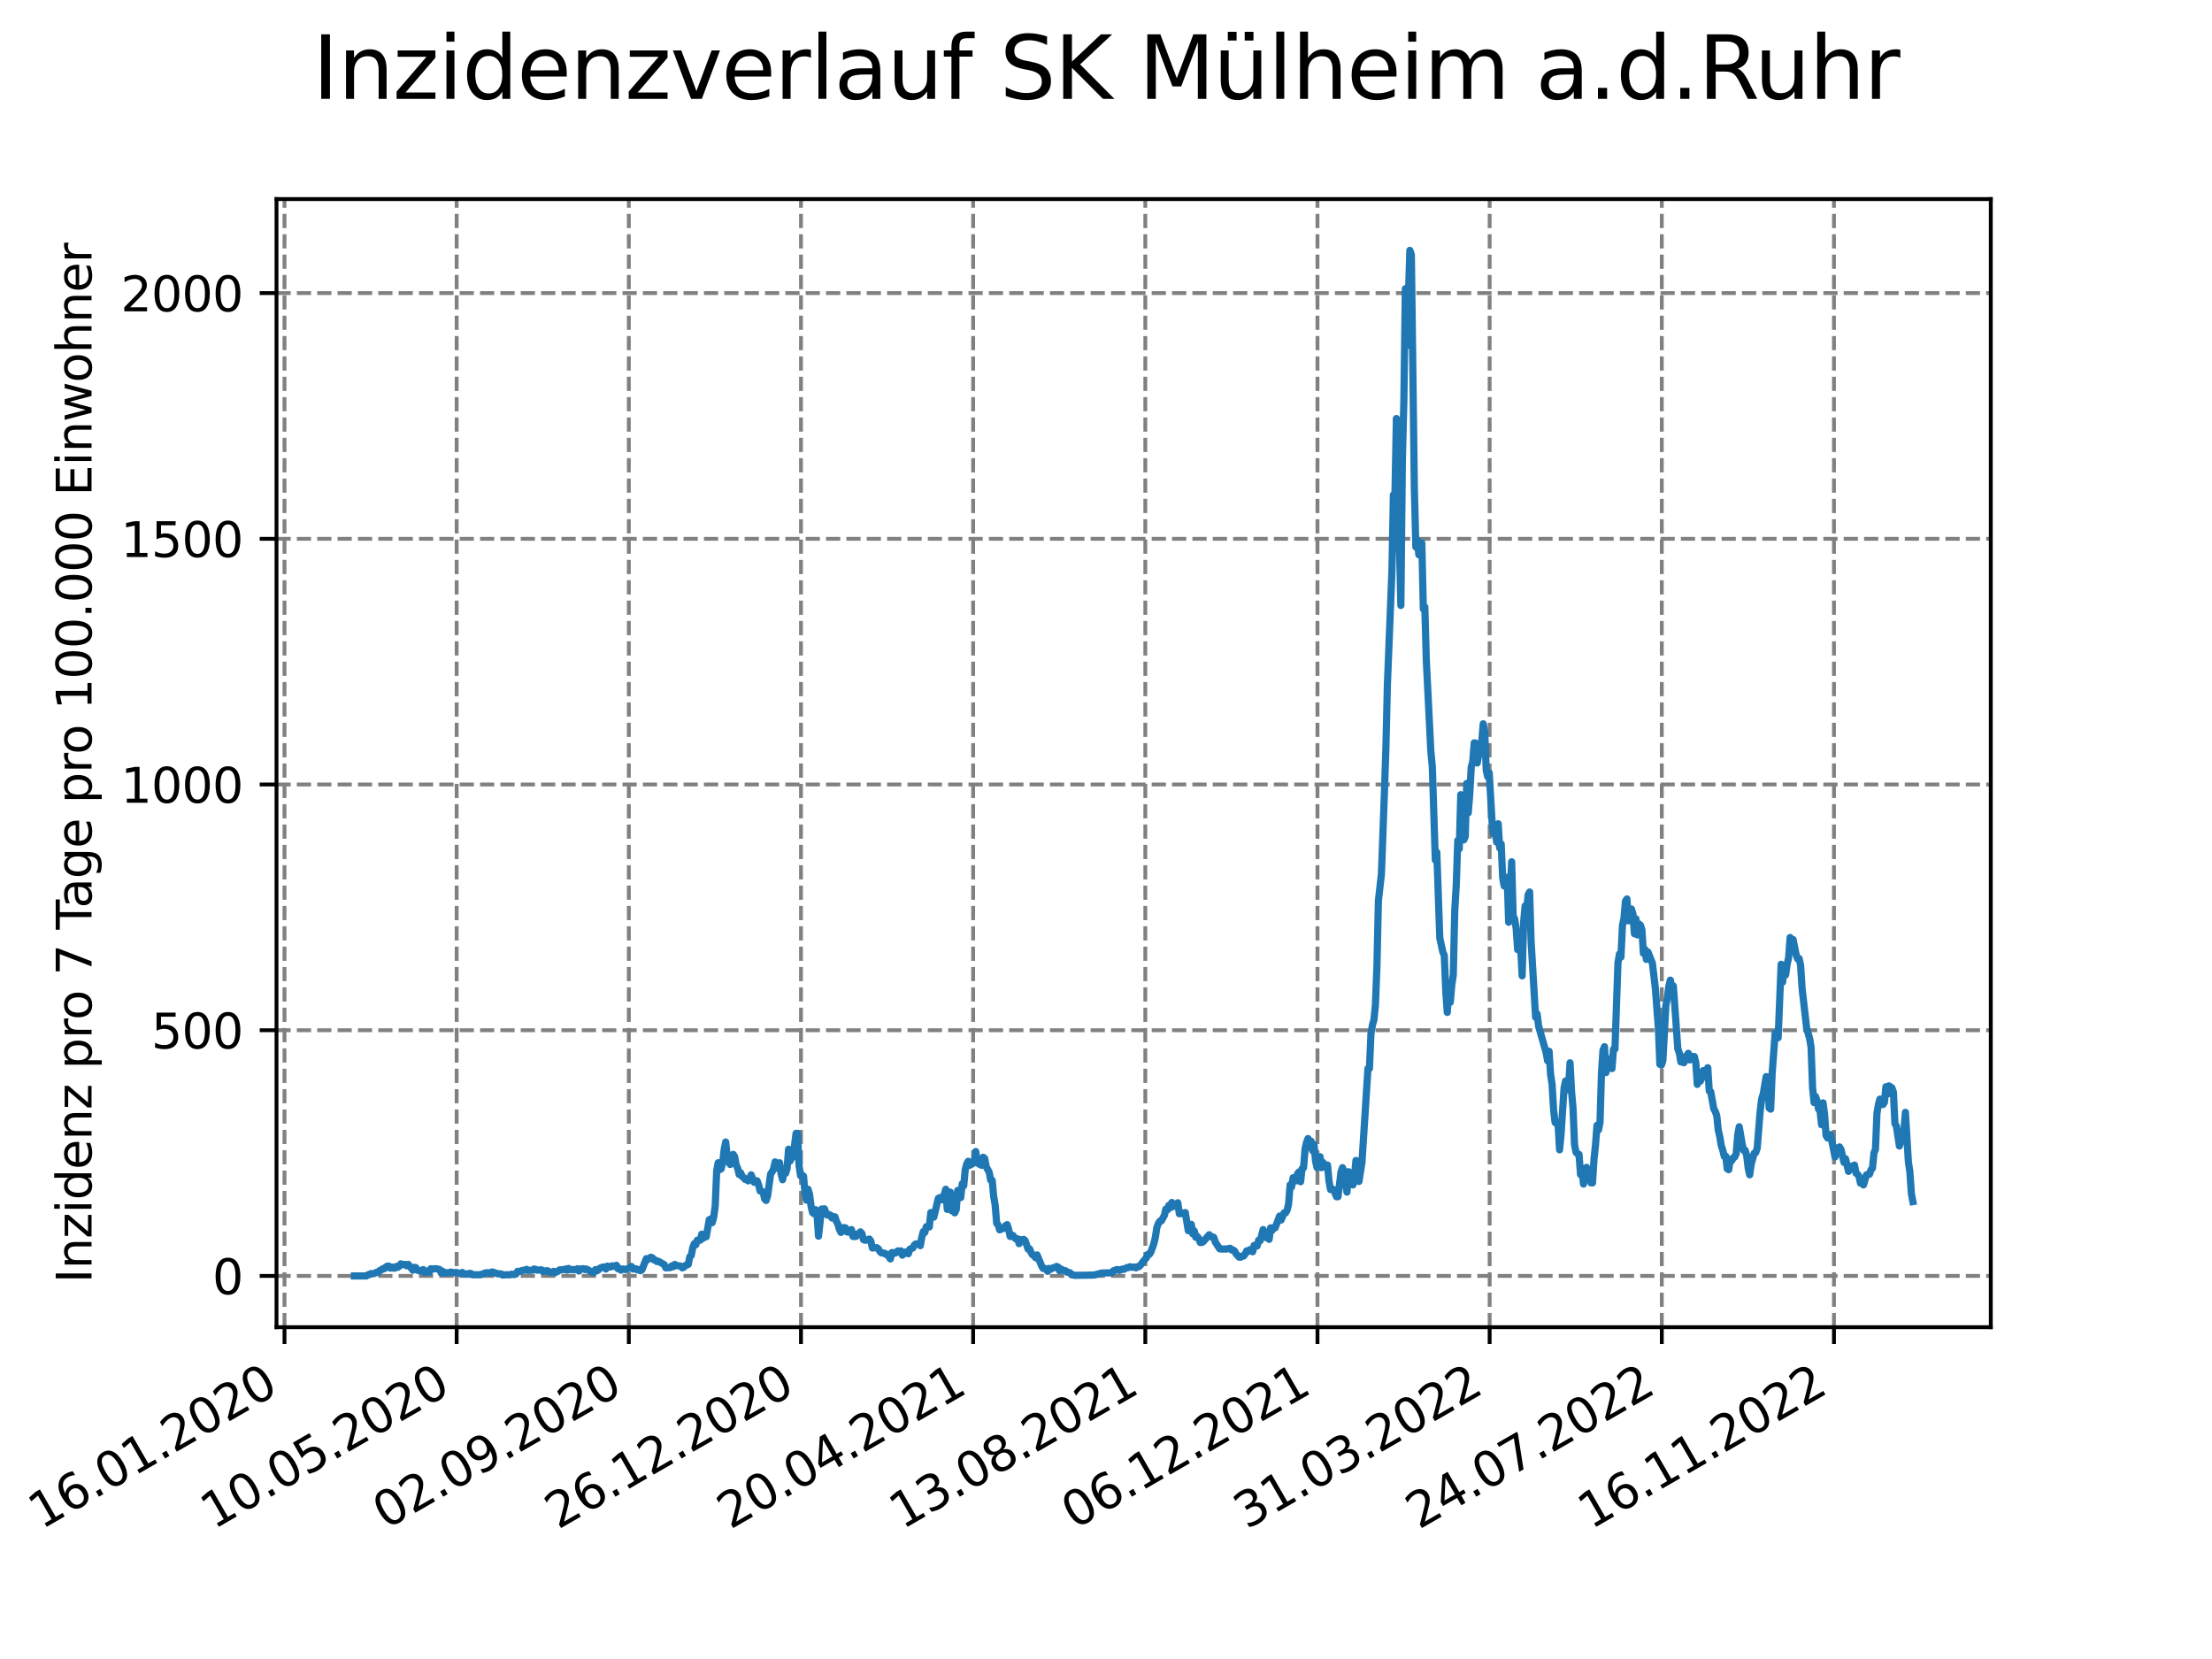 <?xml version="1.0" encoding="utf-8" standalone="no"?>
<!DOCTYPE svg PUBLIC "-//W3C//DTD SVG 1.1//EN"
  "http://www.w3.org/Graphics/SVG/1.1/DTD/svg11.dtd">
<svg xmlns:xlink="http://www.w3.org/1999/xlink" width="460.8pt" height="345.6pt" viewBox="0 0 460.8 345.6" xmlns="http://www.w3.org/2000/svg" version="1.1">
 <defs>
  <style type="text/css">*{stroke-linejoin: round; stroke-linecap: butt}</style>
 </defs>
 <g id="figure_1">
  <g id="patch_1">
   <path d="M 0 345.6 
L 460.8 345.6 
L 460.8 0 
L 0 0 
z
" style="fill: #ffffff"/>
  </g>
  <g id="axes_1">
   <g id="patch_2">
    <path d="M 57.6 276.48 
L 414.72 276.48 
L 414.72 41.472 
L 57.6 41.472 
z
" style="fill: #ffffff"/>
   </g>
   <g id="matplotlib.axis_1">
    <g id="xtick_1">
     <g id="line2d_1">
      <path d="M 59.266 276.48 
L 59.266 41.472 
" clip-path="url(#p0dfb251a2c)" style="fill: none; stroke-dasharray: 2.96,1.28; stroke-dashoffset: 0; stroke: #808080; stroke-width: 0.8"/>
     </g>
     <g id="line2d_2">
      <defs>
       <path id="mcf7c9d61a0" d="M 0 0 
L 0 3.5 
" style="stroke: #000000; stroke-width: 0.8"/>
      </defs>
      <g>
       <use xlink:href="#mcf7c9d61a0" x="59.266" y="276.48" style="stroke: #000000; stroke-width: 0.8"/>
      </g>
     </g>
     <g id="text_1">
      <!-- 16.01.2020 -->
      <g transform="translate(8.641 318.689) rotate(-30) scale(0.1 -0.1)">
       <defs>
        <path id="DejaVuSans-31" d="M 794 531 
L 1825 531 
L 1825 4091 
L 703 3866 
L 703 4441 
L 1819 4666 
L 2450 4666 
L 2450 531 
L 3481 531 
L 3481 0 
L 794 0 
L 794 531 
z
" transform="scale(0.016)"/>
        <path id="DejaVuSans-36" d="M 2113 2584 
Q 1688 2584 1439 2293 
Q 1191 2003 1191 1497 
Q 1191 994 1439 701 
Q 1688 409 2113 409 
Q 2538 409 2786 701 
Q 3034 994 3034 1497 
Q 3034 2003 2786 2293 
Q 2538 2584 2113 2584 
z
M 3366 4563 
L 3366 3988 
Q 3128 4100 2886 4159 
Q 2644 4219 2406 4219 
Q 1781 4219 1451 3797 
Q 1122 3375 1075 2522 
Q 1259 2794 1537 2939 
Q 1816 3084 2150 3084 
Q 2853 3084 3261 2657 
Q 3669 2231 3669 1497 
Q 3669 778 3244 343 
Q 2819 -91 2113 -91 
Q 1303 -91 875 529 
Q 447 1150 447 2328 
Q 447 3434 972 4092 
Q 1497 4750 2381 4750 
Q 2619 4750 2861 4703 
Q 3103 4656 3366 4563 
z
" transform="scale(0.016)"/>
        <path id="DejaVuSans-2e" d="M 684 794 
L 1344 794 
L 1344 0 
L 684 0 
L 684 794 
z
" transform="scale(0.016)"/>
        <path id="DejaVuSans-30" d="M 2034 4250 
Q 1547 4250 1301 3770 
Q 1056 3291 1056 2328 
Q 1056 1369 1301 889 
Q 1547 409 2034 409 
Q 2525 409 2770 889 
Q 3016 1369 3016 2328 
Q 3016 3291 2770 3770 
Q 2525 4250 2034 4250 
z
M 2034 4750 
Q 2819 4750 3233 4129 
Q 3647 3509 3647 2328 
Q 3647 1150 3233 529 
Q 2819 -91 2034 -91 
Q 1250 -91 836 529 
Q 422 1150 422 2328 
Q 422 3509 836 4129 
Q 1250 4750 2034 4750 
z
" transform="scale(0.016)"/>
        <path id="DejaVuSans-32" d="M 1228 531 
L 3431 531 
L 3431 0 
L 469 0 
L 469 531 
Q 828 903 1448 1529 
Q 2069 2156 2228 2338 
Q 2531 2678 2651 2914 
Q 2772 3150 2772 3378 
Q 2772 3750 2511 3984 
Q 2250 4219 1831 4219 
Q 1534 4219 1204 4116 
Q 875 4013 500 3803 
L 500 4441 
Q 881 4594 1212 4672 
Q 1544 4750 1819 4750 
Q 2544 4750 2975 4387 
Q 3406 4025 3406 3419 
Q 3406 3131 3298 2873 
Q 3191 2616 2906 2266 
Q 2828 2175 2409 1742 
Q 1991 1309 1228 531 
z
" transform="scale(0.016)"/>
       </defs>
       <use xlink:href="#DejaVuSans-31"/>
       <use xlink:href="#DejaVuSans-36" x="63.623"/>
       <use xlink:href="#DejaVuSans-2e" x="127.246"/>
       <use xlink:href="#DejaVuSans-30" x="159.033"/>
       <use xlink:href="#DejaVuSans-31" x="222.656"/>
       <use xlink:href="#DejaVuSans-2e" x="286.279"/>
       <use xlink:href="#DejaVuSans-32" x="318.066"/>
       <use xlink:href="#DejaVuSans-30" x="381.689"/>
       <use xlink:href="#DejaVuSans-32" x="445.312"/>
       <use xlink:href="#DejaVuSans-30" x="508.936"/>
      </g>
     </g>
    </g>
    <g id="xtick_2">
     <g id="line2d_3">
      <path d="M 95.131 276.48 
L 95.131 41.472 
" clip-path="url(#p0dfb251a2c)" style="fill: none; stroke-dasharray: 2.96,1.28; stroke-dashoffset: 0; stroke: #808080; stroke-width: 0.8"/>
     </g>
     <g id="line2d_4">
      <g>
       <use xlink:href="#mcf7c9d61a0" x="95.131" y="276.48" style="stroke: #000000; stroke-width: 0.8"/>
      </g>
     </g>
     <g id="text_2">
      <!-- 10.05.2020 -->
      <g transform="translate(44.505 318.689) rotate(-30) scale(0.1 -0.1)">
       <defs>
        <path id="DejaVuSans-35" d="M 691 4666 
L 3169 4666 
L 3169 4134 
L 1269 4134 
L 1269 2991 
Q 1406 3038 1543 3061 
Q 1681 3084 1819 3084 
Q 2600 3084 3056 2656 
Q 3513 2228 3513 1497 
Q 3513 744 3044 326 
Q 2575 -91 1722 -91 
Q 1428 -91 1123 -41 
Q 819 9 494 109 
L 494 744 
Q 775 591 1075 516 
Q 1375 441 1709 441 
Q 2250 441 2565 725 
Q 2881 1009 2881 1497 
Q 2881 1984 2565 2268 
Q 2250 2553 1709 2553 
Q 1456 2553 1204 2497 
Q 953 2441 691 2322 
L 691 4666 
z
" transform="scale(0.016)"/>
       </defs>
       <use xlink:href="#DejaVuSans-31"/>
       <use xlink:href="#DejaVuSans-30" x="63.623"/>
       <use xlink:href="#DejaVuSans-2e" x="127.246"/>
       <use xlink:href="#DejaVuSans-30" x="159.033"/>
       <use xlink:href="#DejaVuSans-35" x="222.656"/>
       <use xlink:href="#DejaVuSans-2e" x="286.279"/>
       <use xlink:href="#DejaVuSans-32" x="318.066"/>
       <use xlink:href="#DejaVuSans-30" x="381.689"/>
       <use xlink:href="#DejaVuSans-32" x="445.312"/>
       <use xlink:href="#DejaVuSans-30" x="508.936"/>
      </g>
     </g>
    </g>
    <g id="xtick_3">
     <g id="line2d_5">
      <path d="M 130.996 276.48 
L 130.996 41.472 
" clip-path="url(#p0dfb251a2c)" style="fill: none; stroke-dasharray: 2.96,1.28; stroke-dashoffset: 0; stroke: #808080; stroke-width: 0.8"/>
     </g>
     <g id="line2d_6">
      <g>
       <use xlink:href="#mcf7c9d61a0" x="130.996" y="276.48" style="stroke: #000000; stroke-width: 0.8"/>
      </g>
     </g>
     <g id="text_3">
      <!-- 02.09.2020 -->
      <g transform="translate(80.37 318.689) rotate(-30) scale(0.1 -0.1)">
       <defs>
        <path id="DejaVuSans-39" d="M 703 97 
L 703 672 
Q 941 559 1184 500 
Q 1428 441 1663 441 
Q 2288 441 2617 861 
Q 2947 1281 2994 2138 
Q 2813 1869 2534 1725 
Q 2256 1581 1919 1581 
Q 1219 1581 811 2004 
Q 403 2428 403 3163 
Q 403 3881 828 4315 
Q 1253 4750 1959 4750 
Q 2769 4750 3195 4129 
Q 3622 3509 3622 2328 
Q 3622 1225 3098 567 
Q 2575 -91 1691 -91 
Q 1453 -91 1209 -44 
Q 966 3 703 97 
z
M 1959 2075 
Q 2384 2075 2632 2365 
Q 2881 2656 2881 3163 
Q 2881 3666 2632 3958 
Q 2384 4250 1959 4250 
Q 1534 4250 1286 3958 
Q 1038 3666 1038 3163 
Q 1038 2656 1286 2365 
Q 1534 2075 1959 2075 
z
" transform="scale(0.016)"/>
       </defs>
       <use xlink:href="#DejaVuSans-30"/>
       <use xlink:href="#DejaVuSans-32" x="63.623"/>
       <use xlink:href="#DejaVuSans-2e" x="127.246"/>
       <use xlink:href="#DejaVuSans-30" x="159.033"/>
       <use xlink:href="#DejaVuSans-39" x="222.656"/>
       <use xlink:href="#DejaVuSans-2e" x="286.279"/>
       <use xlink:href="#DejaVuSans-32" x="318.066"/>
       <use xlink:href="#DejaVuSans-30" x="381.689"/>
       <use xlink:href="#DejaVuSans-32" x="445.312"/>
       <use xlink:href="#DejaVuSans-30" x="508.936"/>
      </g>
     </g>
    </g>
    <g id="xtick_4">
     <g id="line2d_7">
      <path d="M 166.86 276.48 
L 166.86 41.472 
" clip-path="url(#p0dfb251a2c)" style="fill: none; stroke-dasharray: 2.96,1.28; stroke-dashoffset: 0; stroke: #808080; stroke-width: 0.8"/>
     </g>
     <g id="line2d_8">
      <g>
       <use xlink:href="#mcf7c9d61a0" x="166.86" y="276.48" style="stroke: #000000; stroke-width: 0.8"/>
      </g>
     </g>
     <g id="text_4">
      <!-- 26.12.2020 -->
      <g transform="translate(116.235 318.689) rotate(-30) scale(0.1 -0.1)">
       <use xlink:href="#DejaVuSans-32"/>
       <use xlink:href="#DejaVuSans-36" x="63.623"/>
       <use xlink:href="#DejaVuSans-2e" x="127.246"/>
       <use xlink:href="#DejaVuSans-31" x="159.033"/>
       <use xlink:href="#DejaVuSans-32" x="222.656"/>
       <use xlink:href="#DejaVuSans-2e" x="286.279"/>
       <use xlink:href="#DejaVuSans-32" x="318.066"/>
       <use xlink:href="#DejaVuSans-30" x="381.689"/>
       <use xlink:href="#DejaVuSans-32" x="445.312"/>
       <use xlink:href="#DejaVuSans-30" x="508.936"/>
      </g>
     </g>
    </g>
    <g id="xtick_5">
     <g id="line2d_9">
      <path d="M 202.725 276.48 
L 202.725 41.472 
" clip-path="url(#p0dfb251a2c)" style="fill: none; stroke-dasharray: 2.96,1.28; stroke-dashoffset: 0; stroke: #808080; stroke-width: 0.8"/>
     </g>
     <g id="line2d_10">
      <g>
       <use xlink:href="#mcf7c9d61a0" x="202.725" y="276.48" style="stroke: #000000; stroke-width: 0.8"/>
      </g>
     </g>
     <g id="text_5">
      <!-- 20.04.2021 -->
      <g transform="translate(152.1 318.689) rotate(-30) scale(0.1 -0.1)">
       <defs>
        <path id="DejaVuSans-34" d="M 2419 4116 
L 825 1625 
L 2419 1625 
L 2419 4116 
z
M 2253 4666 
L 3047 4666 
L 3047 1625 
L 3713 1625 
L 3713 1100 
L 3047 1100 
L 3047 0 
L 2419 0 
L 2419 1100 
L 313 1100 
L 313 1709 
L 2253 4666 
z
" transform="scale(0.016)"/>
       </defs>
       <use xlink:href="#DejaVuSans-32"/>
       <use xlink:href="#DejaVuSans-30" x="63.623"/>
       <use xlink:href="#DejaVuSans-2e" x="127.246"/>
       <use xlink:href="#DejaVuSans-30" x="159.033"/>
       <use xlink:href="#DejaVuSans-34" x="222.656"/>
       <use xlink:href="#DejaVuSans-2e" x="286.279"/>
       <use xlink:href="#DejaVuSans-32" x="318.066"/>
       <use xlink:href="#DejaVuSans-30" x="381.689"/>
       <use xlink:href="#DejaVuSans-32" x="445.312"/>
       <use xlink:href="#DejaVuSans-31" x="508.936"/>
      </g>
     </g>
    </g>
    <g id="xtick_6">
     <g id="line2d_11">
      <path d="M 238.59 276.48 
L 238.59 41.472 
" clip-path="url(#p0dfb251a2c)" style="fill: none; stroke-dasharray: 2.96,1.28; stroke-dashoffset: 0; stroke: #808080; stroke-width: 0.8"/>
     </g>
     <g id="line2d_12">
      <g>
       <use xlink:href="#mcf7c9d61a0" x="238.59" y="276.48" style="stroke: #000000; stroke-width: 0.8"/>
      </g>
     </g>
     <g id="text_6">
      <!-- 13.08.2021 -->
      <g transform="translate(187.965 318.689) rotate(-30) scale(0.1 -0.1)">
       <defs>
        <path id="DejaVuSans-33" d="M 2597 2516 
Q 3050 2419 3304 2112 
Q 3559 1806 3559 1356 
Q 3559 666 3084 287 
Q 2609 -91 1734 -91 
Q 1441 -91 1130 -33 
Q 819 25 488 141 
L 488 750 
Q 750 597 1062 519 
Q 1375 441 1716 441 
Q 2309 441 2620 675 
Q 2931 909 2931 1356 
Q 2931 1769 2642 2001 
Q 2353 2234 1838 2234 
L 1294 2234 
L 1294 2753 
L 1863 2753 
Q 2328 2753 2575 2939 
Q 2822 3125 2822 3475 
Q 2822 3834 2567 4026 
Q 2313 4219 1838 4219 
Q 1578 4219 1281 4162 
Q 984 4106 628 3988 
L 628 4550 
Q 988 4650 1302 4700 
Q 1616 4750 1894 4750 
Q 2613 4750 3031 4423 
Q 3450 4097 3450 3541 
Q 3450 3153 3228 2886 
Q 3006 2619 2597 2516 
z
" transform="scale(0.016)"/>
        <path id="DejaVuSans-38" d="M 2034 2216 
Q 1584 2216 1326 1975 
Q 1069 1734 1069 1313 
Q 1069 891 1326 650 
Q 1584 409 2034 409 
Q 2484 409 2743 651 
Q 3003 894 3003 1313 
Q 3003 1734 2745 1975 
Q 2488 2216 2034 2216 
z
M 1403 2484 
Q 997 2584 770 2862 
Q 544 3141 544 3541 
Q 544 4100 942 4425 
Q 1341 4750 2034 4750 
Q 2731 4750 3128 4425 
Q 3525 4100 3525 3541 
Q 3525 3141 3298 2862 
Q 3072 2584 2669 2484 
Q 3125 2378 3379 2068 
Q 3634 1759 3634 1313 
Q 3634 634 3220 271 
Q 2806 -91 2034 -91 
Q 1263 -91 848 271 
Q 434 634 434 1313 
Q 434 1759 690 2068 
Q 947 2378 1403 2484 
z
M 1172 3481 
Q 1172 3119 1398 2916 
Q 1625 2713 2034 2713 
Q 2441 2713 2670 2916 
Q 2900 3119 2900 3481 
Q 2900 3844 2670 4047 
Q 2441 4250 2034 4250 
Q 1625 4250 1398 4047 
Q 1172 3844 1172 3481 
z
" transform="scale(0.016)"/>
       </defs>
       <use xlink:href="#DejaVuSans-31"/>
       <use xlink:href="#DejaVuSans-33" x="63.623"/>
       <use xlink:href="#DejaVuSans-2e" x="127.246"/>
       <use xlink:href="#DejaVuSans-30" x="159.033"/>
       <use xlink:href="#DejaVuSans-38" x="222.656"/>
       <use xlink:href="#DejaVuSans-2e" x="286.279"/>
       <use xlink:href="#DejaVuSans-32" x="318.066"/>
       <use xlink:href="#DejaVuSans-30" x="381.689"/>
       <use xlink:href="#DejaVuSans-32" x="445.312"/>
       <use xlink:href="#DejaVuSans-31" x="508.936"/>
      </g>
     </g>
    </g>
    <g id="xtick_7">
     <g id="line2d_13">
      <path d="M 274.455 276.48 
L 274.455 41.472 
" clip-path="url(#p0dfb251a2c)" style="fill: none; stroke-dasharray: 2.96,1.28; stroke-dashoffset: 0; stroke: #808080; stroke-width: 0.8"/>
     </g>
     <g id="line2d_14">
      <g>
       <use xlink:href="#mcf7c9d61a0" x="274.455" y="276.48" style="stroke: #000000; stroke-width: 0.8"/>
      </g>
     </g>
     <g id="text_7">
      <!-- 06.12.2021 -->
      <g transform="translate(223.83 318.689) rotate(-30) scale(0.1 -0.1)">
       <use xlink:href="#DejaVuSans-30"/>
       <use xlink:href="#DejaVuSans-36" x="63.623"/>
       <use xlink:href="#DejaVuSans-2e" x="127.246"/>
       <use xlink:href="#DejaVuSans-31" x="159.033"/>
       <use xlink:href="#DejaVuSans-32" x="222.656"/>
       <use xlink:href="#DejaVuSans-2e" x="286.279"/>
       <use xlink:href="#DejaVuSans-32" x="318.066"/>
       <use xlink:href="#DejaVuSans-30" x="381.689"/>
       <use xlink:href="#DejaVuSans-32" x="445.312"/>
       <use xlink:href="#DejaVuSans-31" x="508.936"/>
      </g>
     </g>
    </g>
    <g id="xtick_8">
     <g id="line2d_15">
      <path d="M 310.32 276.48 
L 310.32 41.472 
" clip-path="url(#p0dfb251a2c)" style="fill: none; stroke-dasharray: 2.96,1.28; stroke-dashoffset: 0; stroke: #808080; stroke-width: 0.8"/>
     </g>
     <g id="line2d_16">
      <g>
       <use xlink:href="#mcf7c9d61a0" x="310.32" y="276.48" style="stroke: #000000; stroke-width: 0.8"/>
      </g>
     </g>
     <g id="text_8">
      <!-- 31.03.2022 -->
      <g transform="translate(259.694 318.689) rotate(-30) scale(0.1 -0.1)">
       <use xlink:href="#DejaVuSans-33"/>
       <use xlink:href="#DejaVuSans-31" x="63.623"/>
       <use xlink:href="#DejaVuSans-2e" x="127.246"/>
       <use xlink:href="#DejaVuSans-30" x="159.033"/>
       <use xlink:href="#DejaVuSans-33" x="222.656"/>
       <use xlink:href="#DejaVuSans-2e" x="286.279"/>
       <use xlink:href="#DejaVuSans-32" x="318.066"/>
       <use xlink:href="#DejaVuSans-30" x="381.689"/>
       <use xlink:href="#DejaVuSans-32" x="445.312"/>
       <use xlink:href="#DejaVuSans-32" x="508.936"/>
      </g>
     </g>
    </g>
    <g id="xtick_9">
     <g id="line2d_17">
      <path d="M 346.184 276.48 
L 346.184 41.472 
" clip-path="url(#p0dfb251a2c)" style="fill: none; stroke-dasharray: 2.96,1.28; stroke-dashoffset: 0; stroke: #808080; stroke-width: 0.8"/>
     </g>
     <g id="line2d_18">
      <g>
       <use xlink:href="#mcf7c9d61a0" x="346.184" y="276.48" style="stroke: #000000; stroke-width: 0.8"/>
      </g>
     </g>
     <g id="text_9">
      <!-- 24.07.2022 -->
      <g transform="translate(295.559 318.689) rotate(-30) scale(0.1 -0.1)">
       <defs>
        <path id="DejaVuSans-37" d="M 525 4666 
L 3525 4666 
L 3525 4397 
L 1831 0 
L 1172 0 
L 2766 4134 
L 525 4134 
L 525 4666 
z
" transform="scale(0.016)"/>
       </defs>
       <use xlink:href="#DejaVuSans-32"/>
       <use xlink:href="#DejaVuSans-34" x="63.623"/>
       <use xlink:href="#DejaVuSans-2e" x="127.246"/>
       <use xlink:href="#DejaVuSans-30" x="159.033"/>
       <use xlink:href="#DejaVuSans-37" x="222.656"/>
       <use xlink:href="#DejaVuSans-2e" x="286.279"/>
       <use xlink:href="#DejaVuSans-32" x="318.066"/>
       <use xlink:href="#DejaVuSans-30" x="381.689"/>
       <use xlink:href="#DejaVuSans-32" x="445.312"/>
       <use xlink:href="#DejaVuSans-32" x="508.936"/>
      </g>
     </g>
    </g>
    <g id="xtick_10">
     <g id="line2d_19">
      <path d="M 382.049 276.48 
L 382.049 41.472 
" clip-path="url(#p0dfb251a2c)" style="fill: none; stroke-dasharray: 2.96,1.28; stroke-dashoffset: 0; stroke: #808080; stroke-width: 0.8"/>
     </g>
     <g id="line2d_20">
      <g>
       <use xlink:href="#mcf7c9d61a0" x="382.049" y="276.48" style="stroke: #000000; stroke-width: 0.8"/>
      </g>
     </g>
     <g id="text_10">
      <!-- 16.11.2022 -->
      <g transform="translate(331.424 318.689) rotate(-30) scale(0.1 -0.1)">
       <use xlink:href="#DejaVuSans-31"/>
       <use xlink:href="#DejaVuSans-36" x="63.623"/>
       <use xlink:href="#DejaVuSans-2e" x="127.246"/>
       <use xlink:href="#DejaVuSans-31" x="159.033"/>
       <use xlink:href="#DejaVuSans-31" x="222.656"/>
       <use xlink:href="#DejaVuSans-2e" x="286.279"/>
       <use xlink:href="#DejaVuSans-32" x="318.066"/>
       <use xlink:href="#DejaVuSans-30" x="381.689"/>
       <use xlink:href="#DejaVuSans-32" x="445.312"/>
       <use xlink:href="#DejaVuSans-32" x="508.936"/>
      </g>
     </g>
    </g>
   </g>
   <g id="matplotlib.axis_2">
    <g id="ytick_1">
     <g id="line2d_21">
      <path d="M 57.6 265.798 
L 414.72 265.798 
" clip-path="url(#p0dfb251a2c)" style="fill: none; stroke-dasharray: 2.96,1.28; stroke-dashoffset: 0; stroke: #808080; stroke-width: 0.8"/>
     </g>
     <g id="line2d_22">
      <defs>
       <path id="m8ba4982266" d="M 0 0 
L -3.5 0 
" style="stroke: #000000; stroke-width: 0.8"/>
      </defs>
      <g>
       <use xlink:href="#m8ba4982266" x="57.6" y="265.798" style="stroke: #000000; stroke-width: 0.8"/>
      </g>
     </g>
     <g id="text_11">
      <!-- 0 -->
      <g transform="translate(44.237 269.597) scale(0.1 -0.1)">
       <use xlink:href="#DejaVuSans-30"/>
      </g>
     </g>
    </g>
    <g id="ytick_2">
     <g id="line2d_23">
      <path d="M 57.6 214.612 
L 414.72 214.612 
" clip-path="url(#p0dfb251a2c)" style="fill: none; stroke-dasharray: 2.96,1.28; stroke-dashoffset: 0; stroke: #808080; stroke-width: 0.8"/>
     </g>
     <g id="line2d_24">
      <g>
       <use xlink:href="#m8ba4982266" x="57.6" y="214.612" style="stroke: #000000; stroke-width: 0.8"/>
      </g>
     </g>
     <g id="text_12">
      <!-- 500 -->
      <g transform="translate(31.512 218.411) scale(0.1 -0.1)">
       <use xlink:href="#DejaVuSans-35"/>
       <use xlink:href="#DejaVuSans-30" x="63.623"/>
       <use xlink:href="#DejaVuSans-30" x="127.246"/>
      </g>
     </g>
    </g>
    <g id="ytick_3">
     <g id="line2d_25">
      <path d="M 57.6 163.426 
L 414.72 163.426 
" clip-path="url(#p0dfb251a2c)" style="fill: none; stroke-dasharray: 2.96,1.28; stroke-dashoffset: 0; stroke: #808080; stroke-width: 0.8"/>
     </g>
     <g id="line2d_26">
      <g>
       <use xlink:href="#m8ba4982266" x="57.6" y="163.426" style="stroke: #000000; stroke-width: 0.8"/>
      </g>
     </g>
     <g id="text_13">
      <!-- 1000 -->
      <g transform="translate(25.15 167.226) scale(0.1 -0.1)">
       <use xlink:href="#DejaVuSans-31"/>
       <use xlink:href="#DejaVuSans-30" x="63.623"/>
       <use xlink:href="#DejaVuSans-30" x="127.246"/>
       <use xlink:href="#DejaVuSans-30" x="190.869"/>
      </g>
     </g>
    </g>
    <g id="ytick_4">
     <g id="line2d_27">
      <path d="M 57.6 112.241 
L 414.72 112.241 
" clip-path="url(#p0dfb251a2c)" style="fill: none; stroke-dasharray: 2.96,1.28; stroke-dashoffset: 0; stroke: #808080; stroke-width: 0.8"/>
     </g>
     <g id="line2d_28">
      <g>
       <use xlink:href="#m8ba4982266" x="57.6" y="112.241" style="stroke: #000000; stroke-width: 0.8"/>
      </g>
     </g>
     <g id="text_14">
      <!-- 1500 -->
      <g transform="translate(25.15 116.04) scale(0.1 -0.1)">
       <use xlink:href="#DejaVuSans-31"/>
       <use xlink:href="#DejaVuSans-35" x="63.623"/>
       <use xlink:href="#DejaVuSans-30" x="127.246"/>
       <use xlink:href="#DejaVuSans-30" x="190.869"/>
      </g>
     </g>
    </g>
    <g id="ytick_5">
     <g id="line2d_29">
      <path d="M 57.6 61.055 
L 414.72 61.055 
" clip-path="url(#p0dfb251a2c)" style="fill: none; stroke-dasharray: 2.96,1.28; stroke-dashoffset: 0; stroke: #808080; stroke-width: 0.8"/>
     </g>
     <g id="line2d_30">
      <g>
       <use xlink:href="#m8ba4982266" x="57.6" y="61.055" style="stroke: #000000; stroke-width: 0.8"/>
      </g>
     </g>
     <g id="text_15">
      <!-- 2000 -->
      <g transform="translate(25.15 64.854) scale(0.1 -0.1)">
       <use xlink:href="#DejaVuSans-32"/>
       <use xlink:href="#DejaVuSans-30" x="63.623"/>
       <use xlink:href="#DejaVuSans-30" x="127.246"/>
       <use xlink:href="#DejaVuSans-30" x="190.869"/>
      </g>
     </g>
    </g>
    <g id="text_16">
     <!-- Inzidenz pro 7 Tage pro 100.000 Einwohner -->
     <g transform="translate(19.07 267.301) rotate(-90) scale(0.1 -0.1)">
      <defs>
       <path id="DejaVuSans-49" d="M 628 4666 
L 1259 4666 
L 1259 0 
L 628 0 
L 628 4666 
z
" transform="scale(0.016)"/>
       <path id="DejaVuSans-6e" d="M 3513 2113 
L 3513 0 
L 2938 0 
L 2938 2094 
Q 2938 2591 2744 2837 
Q 2550 3084 2163 3084 
Q 1697 3084 1428 2787 
Q 1159 2491 1159 1978 
L 1159 0 
L 581 0 
L 581 3500 
L 1159 3500 
L 1159 2956 
Q 1366 3272 1645 3428 
Q 1925 3584 2291 3584 
Q 2894 3584 3203 3211 
Q 3513 2838 3513 2113 
z
" transform="scale(0.016)"/>
       <path id="DejaVuSans-7a" d="M 353 3500 
L 3084 3500 
L 3084 2975 
L 922 459 
L 3084 459 
L 3084 0 
L 275 0 
L 275 525 
L 2438 3041 
L 353 3041 
L 353 3500 
z
" transform="scale(0.016)"/>
       <path id="DejaVuSans-69" d="M 603 3500 
L 1178 3500 
L 1178 0 
L 603 0 
L 603 3500 
z
M 603 4863 
L 1178 4863 
L 1178 4134 
L 603 4134 
L 603 4863 
z
" transform="scale(0.016)"/>
       <path id="DejaVuSans-64" d="M 2906 2969 
L 2906 4863 
L 3481 4863 
L 3481 0 
L 2906 0 
L 2906 525 
Q 2725 213 2448 61 
Q 2172 -91 1784 -91 
Q 1150 -91 751 415 
Q 353 922 353 1747 
Q 353 2572 751 3078 
Q 1150 3584 1784 3584 
Q 2172 3584 2448 3432 
Q 2725 3281 2906 2969 
z
M 947 1747 
Q 947 1113 1208 752 
Q 1469 391 1925 391 
Q 2381 391 2643 752 
Q 2906 1113 2906 1747 
Q 2906 2381 2643 2742 
Q 2381 3103 1925 3103 
Q 1469 3103 1208 2742 
Q 947 2381 947 1747 
z
" transform="scale(0.016)"/>
       <path id="DejaVuSans-65" d="M 3597 1894 
L 3597 1613 
L 953 1613 
Q 991 1019 1311 708 
Q 1631 397 2203 397 
Q 2534 397 2845 478 
Q 3156 559 3463 722 
L 3463 178 
Q 3153 47 2828 -22 
Q 2503 -91 2169 -91 
Q 1331 -91 842 396 
Q 353 884 353 1716 
Q 353 2575 817 3079 
Q 1281 3584 2069 3584 
Q 2775 3584 3186 3129 
Q 3597 2675 3597 1894 
z
M 3022 2063 
Q 3016 2534 2758 2815 
Q 2500 3097 2075 3097 
Q 1594 3097 1305 2825 
Q 1016 2553 972 2059 
L 3022 2063 
z
" transform="scale(0.016)"/>
       <path id="DejaVuSans-20" transform="scale(0.016)"/>
       <path id="DejaVuSans-70" d="M 1159 525 
L 1159 -1331 
L 581 -1331 
L 581 3500 
L 1159 3500 
L 1159 2969 
Q 1341 3281 1617 3432 
Q 1894 3584 2278 3584 
Q 2916 3584 3314 3078 
Q 3713 2572 3713 1747 
Q 3713 922 3314 415 
Q 2916 -91 2278 -91 
Q 1894 -91 1617 61 
Q 1341 213 1159 525 
z
M 3116 1747 
Q 3116 2381 2855 2742 
Q 2594 3103 2138 3103 
Q 1681 3103 1420 2742 
Q 1159 2381 1159 1747 
Q 1159 1113 1420 752 
Q 1681 391 2138 391 
Q 2594 391 2855 752 
Q 3116 1113 3116 1747 
z
" transform="scale(0.016)"/>
       <path id="DejaVuSans-72" d="M 2631 2963 
Q 2534 3019 2420 3045 
Q 2306 3072 2169 3072 
Q 1681 3072 1420 2755 
Q 1159 2438 1159 1844 
L 1159 0 
L 581 0 
L 581 3500 
L 1159 3500 
L 1159 2956 
Q 1341 3275 1631 3429 
Q 1922 3584 2338 3584 
Q 2397 3584 2469 3576 
Q 2541 3569 2628 3553 
L 2631 2963 
z
" transform="scale(0.016)"/>
       <path id="DejaVuSans-6f" d="M 1959 3097 
Q 1497 3097 1228 2736 
Q 959 2375 959 1747 
Q 959 1119 1226 758 
Q 1494 397 1959 397 
Q 2419 397 2687 759 
Q 2956 1122 2956 1747 
Q 2956 2369 2687 2733 
Q 2419 3097 1959 3097 
z
M 1959 3584 
Q 2709 3584 3137 3096 
Q 3566 2609 3566 1747 
Q 3566 888 3137 398 
Q 2709 -91 1959 -91 
Q 1206 -91 779 398 
Q 353 888 353 1747 
Q 353 2609 779 3096 
Q 1206 3584 1959 3584 
z
" transform="scale(0.016)"/>
       <path id="DejaVuSans-54" d="M -19 4666 
L 3928 4666 
L 3928 4134 
L 2272 4134 
L 2272 0 
L 1638 0 
L 1638 4134 
L -19 4134 
L -19 4666 
z
" transform="scale(0.016)"/>
       <path id="DejaVuSans-61" d="M 2194 1759 
Q 1497 1759 1228 1600 
Q 959 1441 959 1056 
Q 959 750 1161 570 
Q 1363 391 1709 391 
Q 2188 391 2477 730 
Q 2766 1069 2766 1631 
L 2766 1759 
L 2194 1759 
z
M 3341 1997 
L 3341 0 
L 2766 0 
L 2766 531 
Q 2569 213 2275 61 
Q 1981 -91 1556 -91 
Q 1019 -91 701 211 
Q 384 513 384 1019 
Q 384 1609 779 1909 
Q 1175 2209 1959 2209 
L 2766 2209 
L 2766 2266 
Q 2766 2663 2505 2880 
Q 2244 3097 1772 3097 
Q 1472 3097 1187 3025 
Q 903 2953 641 2809 
L 641 3341 
Q 956 3463 1253 3523 
Q 1550 3584 1831 3584 
Q 2591 3584 2966 3190 
Q 3341 2797 3341 1997 
z
" transform="scale(0.016)"/>
       <path id="DejaVuSans-67" d="M 2906 1791 
Q 2906 2416 2648 2759 
Q 2391 3103 1925 3103 
Q 1463 3103 1205 2759 
Q 947 2416 947 1791 
Q 947 1169 1205 825 
Q 1463 481 1925 481 
Q 2391 481 2648 825 
Q 2906 1169 2906 1791 
z
M 3481 434 
Q 3481 -459 3084 -895 
Q 2688 -1331 1869 -1331 
Q 1566 -1331 1297 -1286 
Q 1028 -1241 775 -1147 
L 775 -588 
Q 1028 -725 1275 -790 
Q 1522 -856 1778 -856 
Q 2344 -856 2625 -561 
Q 2906 -266 2906 331 
L 2906 616 
Q 2728 306 2450 153 
Q 2172 0 1784 0 
Q 1141 0 747 490 
Q 353 981 353 1791 
Q 353 2603 747 3093 
Q 1141 3584 1784 3584 
Q 2172 3584 2450 3431 
Q 2728 3278 2906 2969 
L 2906 3500 
L 3481 3500 
L 3481 434 
z
" transform="scale(0.016)"/>
       <path id="DejaVuSans-45" d="M 628 4666 
L 3578 4666 
L 3578 4134 
L 1259 4134 
L 1259 2753 
L 3481 2753 
L 3481 2222 
L 1259 2222 
L 1259 531 
L 3634 531 
L 3634 0 
L 628 0 
L 628 4666 
z
" transform="scale(0.016)"/>
       <path id="DejaVuSans-77" d="M 269 3500 
L 844 3500 
L 1563 769 
L 2278 3500 
L 2956 3500 
L 3675 769 
L 4391 3500 
L 4966 3500 
L 4050 0 
L 3372 0 
L 2619 2869 
L 1863 0 
L 1184 0 
L 269 3500 
z
" transform="scale(0.016)"/>
       <path id="DejaVuSans-68" d="M 3513 2113 
L 3513 0 
L 2938 0 
L 2938 2094 
Q 2938 2591 2744 2837 
Q 2550 3084 2163 3084 
Q 1697 3084 1428 2787 
Q 1159 2491 1159 1978 
L 1159 0 
L 581 0 
L 581 4863 
L 1159 4863 
L 1159 2956 
Q 1366 3272 1645 3428 
Q 1925 3584 2291 3584 
Q 2894 3584 3203 3211 
Q 3513 2838 3513 2113 
z
" transform="scale(0.016)"/>
      </defs>
      <use xlink:href="#DejaVuSans-49"/>
      <use xlink:href="#DejaVuSans-6e" x="29.492"/>
      <use xlink:href="#DejaVuSans-7a" x="92.871"/>
      <use xlink:href="#DejaVuSans-69" x="145.361"/>
      <use xlink:href="#DejaVuSans-64" x="173.145"/>
      <use xlink:href="#DejaVuSans-65" x="236.621"/>
      <use xlink:href="#DejaVuSans-6e" x="298.145"/>
      <use xlink:href="#DejaVuSans-7a" x="361.523"/>
      <use xlink:href="#DejaVuSans-20" x="414.014"/>
      <use xlink:href="#DejaVuSans-70" x="445.801"/>
      <use xlink:href="#DejaVuSans-72" x="509.277"/>
      <use xlink:href="#DejaVuSans-6f" x="548.141"/>
      <use xlink:href="#DejaVuSans-20" x="609.322"/>
      <use xlink:href="#DejaVuSans-37" x="641.109"/>
      <use xlink:href="#DejaVuSans-20" x="704.732"/>
      <use xlink:href="#DejaVuSans-54" x="736.52"/>
      <use xlink:href="#DejaVuSans-61" x="781.104"/>
      <use xlink:href="#DejaVuSans-67" x="842.383"/>
      <use xlink:href="#DejaVuSans-65" x="905.859"/>
      <use xlink:href="#DejaVuSans-20" x="967.383"/>
      <use xlink:href="#DejaVuSans-70" x="999.17"/>
      <use xlink:href="#DejaVuSans-72" x="1062.646"/>
      <use xlink:href="#DejaVuSans-6f" x="1101.51"/>
      <use xlink:href="#DejaVuSans-20" x="1162.691"/>
      <use xlink:href="#DejaVuSans-31" x="1194.479"/>
      <use xlink:href="#DejaVuSans-30" x="1258.102"/>
      <use xlink:href="#DejaVuSans-30" x="1321.725"/>
      <use xlink:href="#DejaVuSans-2e" x="1385.348"/>
      <use xlink:href="#DejaVuSans-30" x="1417.135"/>
      <use xlink:href="#DejaVuSans-30" x="1480.758"/>
      <use xlink:href="#DejaVuSans-30" x="1544.381"/>
      <use xlink:href="#DejaVuSans-20" x="1608.004"/>
      <use xlink:href="#DejaVuSans-45" x="1639.791"/>
      <use xlink:href="#DejaVuSans-69" x="1702.975"/>
      <use xlink:href="#DejaVuSans-6e" x="1730.758"/>
      <use xlink:href="#DejaVuSans-77" x="1794.137"/>
      <use xlink:href="#DejaVuSans-6f" x="1875.924"/>
      <use xlink:href="#DejaVuSans-68" x="1937.105"/>
      <use xlink:href="#DejaVuSans-6e" x="2000.484"/>
      <use xlink:href="#DejaVuSans-65" x="2063.863"/>
      <use xlink:href="#DejaVuSans-72" x="2125.387"/>
     </g>
    </g>
   </g>
   <g id="line2d_31">
    <path d="M 73.833 265.798 
L 76.328 265.798 
L 76.64 265.558 
L 76.951 265.498 
L 77.263 265.318 
L 77.887 265.318 
L 78.511 265.018 
L 78.823 265.078 
L 79.134 264.658 
L 79.446 264.538 
L 79.758 264.298 
L 80.07 264.298 
L 80.382 263.938 
L 80.694 263.758 
L 81.006 263.758 
L 81.318 264.178 
L 81.629 263.938 
L 81.941 264.178 
L 82.253 264.178 
L 82.565 263.818 
L 82.877 263.998 
L 83.189 263.758 
L 83.501 263.278 
L 83.813 263.458 
L 84.436 263.398 
L 84.748 263.698 
L 85.06 263.398 
L 85.996 264.598 
L 86.307 263.998 
L 86.619 264.058 
L 86.931 264.598 
L 87.555 264.778 
L 88.179 264.478 
L 88.491 265.078 
L 88.802 265.078 
L 89.114 264.778 
L 89.426 265.018 
L 89.738 264.298 
L 90.05 264.418 
L 90.362 264.298 
L 90.985 264.298 
L 91.609 264.478 
L 91.921 265.198 
L 92.233 264.838 
L 92.545 265.138 
L 93.48 265.138 
L 93.792 265.018 
L 94.104 265.018 
L 94.416 265.138 
L 95.04 265.078 
L 95.975 265.318 
L 96.287 265.078 
L 96.599 265.378 
L 97.535 265.378 
L 97.847 265.258 
L 98.158 265.318 
L 98.47 265.558 
L 100.03 265.558 
L 101.277 265.138 
L 101.901 265.138 
L 102.213 265.258 
L 102.525 264.958 
L 103.772 265.378 
L 104.396 265.378 
L 104.708 265.618 
L 105.331 265.558 
L 106.267 265.558 
L 106.579 265.438 
L 107.203 265.498 
L 107.514 265.378 
L 107.826 264.838 
L 108.45 264.838 
L 108.762 264.658 
L 109.386 264.598 
L 109.698 264.418 
L 110.009 264.658 
L 110.945 264.598 
L 111.257 264.358 
L 111.569 264.418 
L 111.881 264.598 
L 112.504 264.538 
L 112.816 264.538 
L 113.128 264.898 
L 113.752 264.718 
L 114.064 264.718 
L 114.376 265.018 
L 114.999 265.018 
L 115.311 264.838 
L 115.623 265.138 
L 115.935 264.898 
L 116.247 264.838 
L 116.559 264.538 
L 117.494 264.478 
L 117.806 264.358 
L 118.118 264.598 
L 118.43 264.238 
L 118.742 264.478 
L 119.989 264.478 
L 120.301 264.298 
L 120.613 264.778 
L 120.925 264.358 
L 121.549 264.298 
L 121.86 264.478 
L 122.172 264.358 
L 123.42 265.078 
L 123.732 265.078 
L 124.043 264.478 
L 124.355 264.718 
L 124.667 264.538 
L 124.979 264.178 
L 125.603 263.938 
L 125.915 263.938 
L 126.227 264.358 
L 126.538 263.758 
L 126.85 263.938 
L 127.162 263.938 
L 127.474 263.698 
L 127.786 263.818 
L 128.41 263.578 
L 128.721 264.298 
L 129.033 264.238 
L 129.345 264.598 
L 129.657 264.358 
L 129.969 264.358 
L 130.281 264.478 
L 131.216 264.118 
L 131.528 263.818 
L 131.84 264.358 
L 132.464 264.298 
L 132.776 264.538 
L 133.088 264.478 
L 133.4 264.718 
L 133.711 264.538 
L 134.647 262.198 
L 134.959 262.378 
L 135.583 261.898 
L 135.894 262.018 
L 136.206 262.438 
L 136.518 262.498 
L 136.83 262.798 
L 137.142 262.738 
L 138.389 263.458 
L 138.701 264.118 
L 139.637 264.058 
L 139.949 263.698 
L 140.261 263.878 
L 140.572 263.398 
L 140.884 263.638 
L 141.508 263.698 
L 141.82 263.758 
L 142.132 264.118 
L 142.444 263.998 
L 142.756 263.638 
L 143.379 263.398 
L 143.691 261.838 
L 144.003 261.538 
L 144.315 259.918 
L 144.627 259.078 
L 144.939 259.318 
L 145.25 258.358 
L 145.874 258.358 
L 146.186 257.098 
L 146.498 257.938 
L 146.81 257.518 
L 147.122 257.638 
L 147.745 254.099 
L 148.057 253.919 
L 148.369 254.699 
L 148.681 253.559 
L 148.993 251.159 
L 149.305 243.839 
L 149.617 242.22 
L 149.929 243.66 
L 150.24 243.48 
L 150.552 242.1 
L 150.864 239.4 
L 151.176 237.9 
L 151.488 240.84 
L 151.8 242.1 
L 152.112 242.58 
L 152.735 240.48 
L 153.047 240.96 
L 153.359 242.7 
L 153.671 243.36 
L 153.983 244.679 
L 154.295 244.319 
L 154.607 245.099 
L 154.918 245.279 
L 155.23 245.699 
L 155.542 245.579 
L 155.854 245.999 
L 156.166 245.579 
L 156.478 244.739 
L 157.101 246.299 
L 157.413 245.939 
L 157.725 245.999 
L 158.037 246.839 
L 158.349 248.099 
L 158.973 248.279 
L 159.285 249.779 
L 159.596 250.079 
L 159.908 249.119 
L 160.532 244.559 
L 160.844 244.139 
L 161.156 243.48 
L 161.468 242.04 
L 161.779 242.52 
L 162.091 243.42 
L 162.403 242.22 
L 162.715 244.499 
L 163.027 245.759 
L 163.339 243.66 
L 163.651 244.439 
L 163.963 243.48 
L 164.274 239.4 
L 164.586 241.86 
L 164.898 241.14 
L 165.21 241.02 
L 165.834 236.1 
L 166.146 236.1 
L 166.458 242.82 
L 166.769 244.919 
L 167.081 244.739 
L 167.393 245.039 
L 167.705 248.579 
L 168.017 250.019 
L 168.329 247.739 
L 168.641 248.759 
L 168.952 251.219 
L 169.264 252.599 
L 169.576 252.839 
L 169.888 251.999 
L 170.2 252.959 
L 170.512 257.518 
L 171.136 251.879 
L 171.759 251.819 
L 172.071 252.719 
L 172.383 253.139 
L 172.695 253.019 
L 173.007 253.139 
L 173.319 253.739 
L 173.63 253.439 
L 173.942 253.499 
L 174.254 254.459 
L 174.566 255.059 
L 174.878 256.139 
L 175.19 256.739 
L 175.502 255.779 
L 175.814 255.719 
L 176.125 255.779 
L 176.437 256.619 
L 176.749 256.679 
L 177.373 256.139 
L 177.685 257.578 
L 178.308 257.578 
L 178.62 257.038 
L 178.932 256.978 
L 179.244 256.619 
L 179.556 256.978 
L 179.868 258.238 
L 180.18 258.358 
L 180.492 258.358 
L 181.115 258.118 
L 181.427 258.598 
L 181.739 259.978 
L 182.675 259.918 
L 182.987 260.158 
L 183.298 260.698 
L 183.61 260.998 
L 184.234 261.058 
L 184.546 261.298 
L 184.858 261.298 
L 185.481 262.258 
L 185.793 260.938 
L 186.105 260.938 
L 186.417 261.058 
L 186.729 260.938 
L 187.041 260.578 
L 187.353 260.698 
L 187.665 260.578 
L 187.976 261.478 
L 188.6 260.818 
L 188.912 260.818 
L 189.224 261.178 
L 189.536 260.218 
L 190.159 259.978 
L 190.471 259.378 
L 190.783 259.138 
L 191.407 259.078 
L 191.719 259.498 
L 192.031 257.698 
L 192.343 256.559 
L 192.654 256.739 
L 192.966 255.539 
L 193.59 255.599 
L 193.902 252.599 
L 194.526 253.559 
L 195.461 249.659 
L 195.773 249.479 
L 196.085 249.899 
L 196.397 249.959 
L 197.021 247.739 
L 197.332 251.939 
L 197.644 248.459 
L 197.956 248.339 
L 198.268 252.239 
L 198.58 250.979 
L 198.892 252.659 
L 199.204 251.999 
L 199.516 247.979 
L 199.827 249.179 
L 200.139 249.479 
L 200.451 246.599 
L 200.763 247.019 
L 201.075 243.66 
L 201.387 242.46 
L 201.699 241.92 
L 202.01 242.76 
L 202.946 242.22 
L 203.258 239.88 
L 203.57 241.74 
L 203.882 242.46 
L 204.505 242.76 
L 204.817 241.08 
L 205.129 241.32 
L 205.441 243.06 
L 206.065 244.199 
L 206.377 245.819 
L 206.688 245.879 
L 207 249.239 
L 207.312 251.039 
L 207.624 254.819 
L 207.936 255.179 
L 208.248 256.199 
L 208.872 255.899 
L 209.183 255.899 
L 209.495 255.299 
L 209.807 255.119 
L 210.119 256.079 
L 210.431 257.578 
L 210.743 257.278 
L 211.055 257.398 
L 211.366 257.878 
L 211.678 258.118 
L 211.99 258.058 
L 212.302 259.078 
L 212.614 258.238 
L 212.926 258.298 
L 213.238 258.178 
L 213.55 258.418 
L 214.173 260.218 
L 214.485 260.158 
L 214.797 260.938 
L 215.109 261.418 
L 215.421 261.538 
L 215.733 262.018 
L 216.045 261.418 
L 216.98 263.698 
L 217.292 264.238 
L 217.916 264.298 
L 218.228 264.838 
L 218.539 264.238 
L 218.851 264.418 
L 219.475 264.058 
L 219.787 264.058 
L 220.099 263.818 
L 220.411 263.938 
L 220.723 264.718 
L 221.034 264.358 
L 221.658 264.718 
L 221.97 264.718 
L 222.282 265.018 
L 222.906 265.138 
L 223.217 265.558 
L 223.529 265.558 
L 223.841 265.678 
L 227.895 265.618 
L 228.831 265.378 
L 229.455 265.198 
L 231.638 265.138 
L 231.95 264.718 
L 232.262 264.658 
L 232.574 264.478 
L 232.885 264.478 
L 233.197 264.658 
L 233.821 264.358 
L 234.133 264.418 
L 234.757 264.058 
L 235.068 264.058 
L 235.38 263.878 
L 235.692 263.998 
L 236.316 263.938 
L 236.628 264.118 
L 236.94 263.878 
L 237.252 263.878 
L 237.563 263.578 
L 238.187 262.738 
L 238.811 262.018 
L 239.123 261.298 
L 239.435 261.298 
L 239.746 260.818 
L 240.37 259.078 
L 240.682 257.758 
L 240.994 255.719 
L 241.306 254.879 
L 241.618 254.399 
L 241.93 254.339 
L 242.553 253.199 
L 242.865 251.879 
L 243.177 252.059 
L 243.489 251.099 
L 243.801 251.579 
L 244.113 250.499 
L 244.425 251.339 
L 244.736 251.159 
L 245.048 251.279 
L 245.36 250.559 
L 245.672 252.839 
L 245.984 252.839 
L 246.296 252.659 
L 246.608 252.839 
L 246.919 252.599 
L 247.543 256.379 
L 247.855 255.059 
L 248.167 255.059 
L 248.479 257.038 
L 248.791 256.439 
L 249.103 257.758 
L 249.414 257.578 
L 249.726 257.998 
L 250.038 258.838 
L 250.35 258.838 
L 250.662 258.658 
L 251.909 257.218 
L 252.221 257.638 
L 252.533 257.638 
L 252.845 257.758 
L 253.157 258.718 
L 254.092 260.158 
L 254.716 260.218 
L 255.028 260.158 
L 255.34 260.218 
L 256.275 260.038 
L 256.587 260.398 
L 256.899 260.398 
L 257.211 260.638 
L 257.523 261.238 
L 258.147 261.898 
L 258.459 261.898 
L 258.77 261.658 
L 259.082 261.658 
L 259.394 261.238 
L 259.706 260.578 
L 260.018 260.698 
L 260.33 260.338 
L 260.642 260.338 
L 260.954 260.758 
L 261.265 259.438 
L 261.577 259.618 
L 261.889 259.558 
L 262.201 258.358 
L 262.513 258.478 
L 263.137 256.139 
L 263.448 257.398 
L 263.76 257.818 
L 264.072 257.698 
L 264.384 258.178 
L 264.696 255.779 
L 265.008 256.319 
L 265.32 255.719 
L 265.632 255.779 
L 266.567 253.319 
L 266.879 254.159 
L 267.503 252.659 
L 267.815 252.659 
L 268.126 252.119 
L 268.438 250.799 
L 268.75 246.839 
L 269.062 247.259 
L 269.374 245.339 
L 269.686 245.999 
L 269.998 245.999 
L 270.31 244.499 
L 270.621 244.139 
L 270.933 246.179 
L 271.245 243.48 
L 271.557 243.24 
L 271.869 239.34 
L 272.181 237.96 
L 272.493 237.18 
L 272.804 238.92 
L 273.116 237.72 
L 273.428 239.7 
L 273.74 238.44 
L 274.052 241.86 
L 274.364 243.24 
L 274.988 240.96 
L 275.299 243.24 
L 275.611 242.16 
L 275.923 243.12 
L 276.235 242.7 
L 276.547 242.7 
L 276.859 246.059 
L 277.171 247.799 
L 277.483 247.679 
L 277.794 247.799 
L 278.418 249.299 
L 278.73 249.299 
L 279.354 244.139 
L 279.666 243.24 
L 279.977 244.079 
L 280.601 248.339 
L 280.913 244.079 
L 281.225 246.659 
L 281.849 246.839 
L 282.161 244.979 
L 282.472 241.74 
L 282.784 241.86 
L 283.096 246.119 
L 283.72 242.16 
L 284.967 222.601 
L 285.279 222.601 
L 285.591 215.402 
L 285.903 213.542 
L 286.215 212.462 
L 286.527 209.342 
L 286.839 201.303 
L 287.15 187.564 
L 287.774 182.104 
L 288.398 165.126 
L 288.71 155.766 
L 289.022 142.567 
L 289.957 119.109 
L 290.269 103.09 
L 290.581 103.75 
L 290.893 87.191 
L 291.828 126.129 
L 292.14 95.651 
L 292.452 83.592 
L 292.764 60.134 
L 293.076 72.013 
L 293.7 52.154 
L 294.012 53.054 
L 294.635 101.71 
L 294.947 113.949 
L 295.259 112.51 
L 295.571 115.569 
L 295.883 114.789 
L 296.195 113.11 
L 296.506 126.848 
L 296.818 126.428 
L 297.13 137.648 
L 298.066 156.426 
L 298.378 159.726 
L 299.001 179.164 
L 299.313 177.545 
L 299.937 195.423 
L 300.561 198.303 
L 300.873 199.023 
L 301.184 206.582 
L 301.496 210.902 
L 301.808 206.042 
L 302.12 208.802 
L 302.432 205.202 
L 302.744 203.103 
L 303.056 189.604 
L 303.368 184.324 
L 303.679 175.085 
L 303.991 176.825 
L 304.303 165.545 
L 304.615 172.925 
L 304.927 174.965 
L 305.239 174.305 
L 305.551 163.206 
L 305.862 169.325 
L 306.174 165.486 
L 306.486 159.786 
L 306.798 158.646 
L 307.11 154.746 
L 307.422 154.806 
L 307.734 158.946 
L 308.357 155.406 
L 308.669 154.626 
L 308.981 150.787 
L 309.293 152.347 
L 309.605 160.446 
L 309.917 161.826 
L 310.229 160.986 
L 310.852 171.605 
L 311.164 173.765 
L 311.476 173.165 
L 311.788 175.445 
L 312.1 171.605 
L 312.412 176.645 
L 312.724 175.805 
L 313.035 182.884 
L 313.347 184.564 
L 313.971 182.764 
L 314.283 192.123 
L 314.907 179.524 
L 315.219 190.804 
L 315.53 191.464 
L 315.842 193.383 
L 316.154 197.823 
L 316.466 195.603 
L 316.778 197.343 
L 317.09 203.283 
L 317.402 192.063 
L 317.713 188.704 
L 318.025 189.784 
L 318.337 186.424 
L 318.649 185.824 
L 318.961 196.203 
L 319.897 211.922 
L 320.208 211.202 
L 320.52 213.782 
L 322.08 219.241 
L 322.391 220.981 
L 322.703 219.001 
L 323.015 223.801 
L 323.327 225.901 
L 323.639 231.12 
L 323.951 233.82 
L 324.263 234.06 
L 324.575 234.12 
L 324.886 239.52 
L 325.198 236.28 
L 325.822 226.681 
L 326.134 225.181 
L 326.446 227.041 
L 326.758 226.501 
L 327.07 221.401 
L 327.381 227.341 
L 327.693 230.88 
L 328.005 238.5 
L 328.317 240.06 
L 328.629 240.36 
L 328.941 240.48 
L 329.253 244.679 
L 329.564 243.959 
L 329.876 246.659 
L 330.188 243.42 
L 330.5 243.18 
L 330.812 244.499 
L 331.124 244.259 
L 331.436 246.419 
L 331.748 246.419 
L 332.059 241.5 
L 332.371 238.56 
L 332.683 234.42 
L 332.995 235.38 
L 333.307 233.88 
L 333.619 223.501 
L 333.931 218.821 
L 334.242 218.041 
L 334.554 223.441 
L 334.866 221.461 
L 335.178 220.621 
L 335.49 220.981 
L 335.802 222.601 
L 336.114 218.581 
L 336.426 218.521 
L 337.049 200.583 
L 337.361 198.723 
L 337.673 199.383 
L 337.985 192.783 
L 338.297 191.344 
L 338.609 187.744 
L 338.92 187.264 
L 339.232 191.823 
L 339.856 189.364 
L 340.168 190.384 
L 340.48 194.523 
L 340.792 191.404 
L 341.104 194.763 
L 341.415 192.483 
L 341.727 192.723 
L 342.039 193.683 
L 342.351 198.603 
L 342.663 197.763 
L 342.975 199.863 
L 343.287 198.303 
L 344.222 200.643 
L 344.846 205.922 
L 345.47 214.142 
L 345.782 221.701 
L 346.093 221.881 
L 346.405 220.981 
L 347.029 209.462 
L 347.341 207.902 
L 347.653 205.442 
L 347.965 204.183 
L 348.277 205.802 
L 348.588 205.382 
L 349.212 214.082 
L 349.524 218.521 
L 349.836 219.361 
L 350.148 221.221 
L 350.46 220.141 
L 350.771 221.401 
L 351.083 220.861 
L 351.395 219.901 
L 351.707 219.421 
L 352.019 220.801 
L 352.331 220.021 
L 352.643 220.261 
L 352.955 220.081 
L 353.266 221.401 
L 353.578 225.901 
L 353.89 223.981 
L 354.202 225.241 
L 354.514 224.581 
L 354.826 223.021 
L 355.138 223.081 
L 355.449 223.981 
L 355.761 222.421 
L 356.073 227.281 
L 356.385 227.461 
L 357.009 231 
L 357.321 231.54 
L 357.633 232.38 
L 357.944 235.44 
L 358.256 236.76 
L 358.568 238.62 
L 358.88 239.58 
L 359.192 240.9 
L 359.504 240.84 
L 359.816 243.48 
L 360.128 243.66 
L 360.439 241.5 
L 360.751 241.8 
L 361.063 241.2 
L 361.375 241.02 
L 361.687 240.3 
L 361.999 236.46 
L 362.311 234.72 
L 362.934 238.38 
L 363.246 239.64 
L 363.558 239.64 
L 363.87 240.72 
L 364.182 243.36 
L 364.494 244.739 
L 364.806 242.52 
L 365.429 240.24 
L 365.741 240.12 
L 366.053 239.22 
L 366.677 231.48 
L 366.989 228.901 
L 367.3 227.941 
L 367.924 224.281 
L 368.236 224.341 
L 368.548 230.82 
L 368.86 231.06 
L 369.172 223.561 
L 369.795 215.222 
L 370.107 215.882 
L 370.419 216.182 
L 371.043 200.883 
L 371.355 204.603 
L 371.667 201.363 
L 371.978 203.103 
L 372.29 200.883 
L 372.602 199.503 
L 372.914 195.303 
L 373.226 197.643 
L 373.538 195.723 
L 374.162 198.843 
L 374.473 199.743 
L 374.785 199.683 
L 375.097 201.063 
L 375.409 205.922 
L 376.345 214.082 
L 376.968 216.302 
L 377.28 218.161 
L 377.592 226.561 
L 377.904 229.681 
L 378.216 228.421 
L 378.528 229.321 
L 378.84 231.06 
L 379.151 231.42 
L 379.463 234.3 
L 379.775 229.741 
L 380.087 232.08 
L 380.399 236.52 
L 380.711 237.06 
L 381.335 236.34 
L 382.27 241.02 
L 382.894 239.1 
L 383.206 238.92 
L 383.518 239.46 
L 384.141 242.16 
L 384.453 241.38 
L 385.077 244.019 
L 385.389 243.24 
L 385.701 242.94 
L 386.013 243.54 
L 386.324 242.7 
L 386.636 244.379 
L 386.948 244.619 
L 387.26 245.039 
L 387.572 246.479 
L 387.884 246.359 
L 388.196 246.839 
L 388.819 244.739 
L 389.131 244.619 
L 389.443 244.619 
L 389.755 243.72 
L 390.067 243.36 
L 390.379 240.18 
L 390.691 239.46 
L 391.002 231.96 
L 391.314 230.041 
L 391.626 228.961 
L 391.938 229.921 
L 392.25 230.101 
L 392.562 229.621 
L 392.874 226.381 
L 393.186 227.941 
L 393.497 226.201 
L 394.121 226.621 
L 394.433 227.521 
L 394.745 234.06 
L 395.057 234.6 
L 395.68 238.74 
L 396.304 236.58 
L 396.616 235.56 
L 396.928 231.72 
L 397.552 242.04 
L 397.864 244.139 
L 398.175 248.639 
L 398.487 250.319 
L 398.487 250.319 
" clip-path="url(#p0dfb251a2c)" style="fill: none; stroke: #1f77b4; stroke-width: 1.5; stroke-linecap: square"/>
   </g>
   <g id="patch_3">
    <path d="M 57.6 276.48 
L 57.6 41.472 
" style="fill: none; stroke: #000000; stroke-width: 0.8; stroke-linejoin: miter; stroke-linecap: square"/>
   </g>
   <g id="patch_4">
    <path d="M 414.72 276.48 
L 414.72 41.472 
" style="fill: none; stroke: #000000; stroke-width: 0.8; stroke-linejoin: miter; stroke-linecap: square"/>
   </g>
   <g id="patch_5">
    <path d="M 57.6 276.48 
L 414.72 276.48 
" style="fill: none; stroke: #000000; stroke-width: 0.8; stroke-linejoin: miter; stroke-linecap: square"/>
   </g>
   <g id="patch_6">
    <path d="M 57.6 41.472 
L 414.72 41.472 
" style="fill: none; stroke: #000000; stroke-width: 0.8; stroke-linejoin: miter; stroke-linecap: square"/>
   </g>
  </g>
  <g id="text_17">
   <!-- Inzidenzverlauf SK Mülheim a.d.Ruhr -->
   <g transform="translate(65.107 20.589) scale(0.18 -0.18)">
    <defs>
     <path id="DejaVuSans-76" d="M 191 3500 
L 800 3500 
L 1894 563 
L 2988 3500 
L 3597 3500 
L 2284 0 
L 1503 0 
L 191 3500 
z
" transform="scale(0.016)"/>
     <path id="DejaVuSans-6c" d="M 603 4863 
L 1178 4863 
L 1178 0 
L 603 0 
L 603 4863 
z
" transform="scale(0.016)"/>
     <path id="DejaVuSans-75" d="M 544 1381 
L 544 3500 
L 1119 3500 
L 1119 1403 
Q 1119 906 1312 657 
Q 1506 409 1894 409 
Q 2359 409 2629 706 
Q 2900 1003 2900 1516 
L 2900 3500 
L 3475 3500 
L 3475 0 
L 2900 0 
L 2900 538 
Q 2691 219 2414 64 
Q 2138 -91 1772 -91 
Q 1169 -91 856 284 
Q 544 659 544 1381 
z
M 1991 3584 
L 1991 3584 
z
" transform="scale(0.016)"/>
     <path id="DejaVuSans-66" d="M 2375 4863 
L 2375 4384 
L 1825 4384 
Q 1516 4384 1395 4259 
Q 1275 4134 1275 3809 
L 1275 3500 
L 2222 3500 
L 2222 3053 
L 1275 3053 
L 1275 0 
L 697 0 
L 697 3053 
L 147 3053 
L 147 3500 
L 697 3500 
L 697 3744 
Q 697 4328 969 4595 
Q 1241 4863 1831 4863 
L 2375 4863 
z
" transform="scale(0.016)"/>
     <path id="DejaVuSans-53" d="M 3425 4513 
L 3425 3897 
Q 3066 4069 2747 4153 
Q 2428 4238 2131 4238 
Q 1616 4238 1336 4038 
Q 1056 3838 1056 3469 
Q 1056 3159 1242 3001 
Q 1428 2844 1947 2747 
L 2328 2669 
Q 3034 2534 3370 2195 
Q 3706 1856 3706 1288 
Q 3706 609 3251 259 
Q 2797 -91 1919 -91 
Q 1588 -91 1214 -16 
Q 841 59 441 206 
L 441 856 
Q 825 641 1194 531 
Q 1563 422 1919 422 
Q 2459 422 2753 634 
Q 3047 847 3047 1241 
Q 3047 1584 2836 1778 
Q 2625 1972 2144 2069 
L 1759 2144 
Q 1053 2284 737 2584 
Q 422 2884 422 3419 
Q 422 4038 858 4394 
Q 1294 4750 2059 4750 
Q 2388 4750 2728 4690 
Q 3069 4631 3425 4513 
z
" transform="scale(0.016)"/>
     <path id="DejaVuSans-4b" d="M 628 4666 
L 1259 4666 
L 1259 2694 
L 3353 4666 
L 4166 4666 
L 1850 2491 
L 4331 0 
L 3500 0 
L 1259 2247 
L 1259 0 
L 628 0 
L 628 4666 
z
" transform="scale(0.016)"/>
     <path id="DejaVuSans-4d" d="M 628 4666 
L 1569 4666 
L 2759 1491 
L 3956 4666 
L 4897 4666 
L 4897 0 
L 4281 0 
L 4281 4097 
L 3078 897 
L 2444 897 
L 1241 4097 
L 1241 0 
L 628 0 
L 628 4666 
z
" transform="scale(0.016)"/>
     <path id="DejaVuSans-fc" d="M 544 1381 
L 544 3500 
L 1119 3500 
L 1119 1403 
Q 1119 906 1312 657 
Q 1506 409 1894 409 
Q 2359 409 2629 706 
Q 2900 1003 2900 1516 
L 2900 3500 
L 3475 3500 
L 3475 0 
L 2900 0 
L 2900 538 
Q 2691 219 2414 64 
Q 2138 -91 1772 -91 
Q 1169 -91 856 284 
Q 544 659 544 1381 
z
M 1991 3584 
L 1991 3584 
z
M 2278 4850 
L 2912 4850 
L 2912 4219 
L 2278 4219 
L 2278 4850 
z
M 1056 4850 
L 1690 4850 
L 1690 4219 
L 1056 4219 
L 1056 4850 
z
" transform="scale(0.016)"/>
     <path id="DejaVuSans-6d" d="M 3328 2828 
Q 3544 3216 3844 3400 
Q 4144 3584 4550 3584 
Q 5097 3584 5394 3201 
Q 5691 2819 5691 2113 
L 5691 0 
L 5113 0 
L 5113 2094 
Q 5113 2597 4934 2840 
Q 4756 3084 4391 3084 
Q 3944 3084 3684 2787 
Q 3425 2491 3425 1978 
L 3425 0 
L 2847 0 
L 2847 2094 
Q 2847 2600 2669 2842 
Q 2491 3084 2119 3084 
Q 1678 3084 1418 2786 
Q 1159 2488 1159 1978 
L 1159 0 
L 581 0 
L 581 3500 
L 1159 3500 
L 1159 2956 
Q 1356 3278 1631 3431 
Q 1906 3584 2284 3584 
Q 2666 3584 2933 3390 
Q 3200 3197 3328 2828 
z
" transform="scale(0.016)"/>
     <path id="DejaVuSans-52" d="M 2841 2188 
Q 3044 2119 3236 1894 
Q 3428 1669 3622 1275 
L 4263 0 
L 3584 0 
L 2988 1197 
Q 2756 1666 2539 1819 
Q 2322 1972 1947 1972 
L 1259 1972 
L 1259 0 
L 628 0 
L 628 4666 
L 2053 4666 
Q 2853 4666 3247 4331 
Q 3641 3997 3641 3322 
Q 3641 2881 3436 2590 
Q 3231 2300 2841 2188 
z
M 1259 4147 
L 1259 2491 
L 2053 2491 
Q 2509 2491 2742 2702 
Q 2975 2913 2975 3322 
Q 2975 3731 2742 3939 
Q 2509 4147 2053 4147 
L 1259 4147 
z
" transform="scale(0.016)"/>
    </defs>
    <use xlink:href="#DejaVuSans-49"/>
    <use xlink:href="#DejaVuSans-6e" x="29.492"/>
    <use xlink:href="#DejaVuSans-7a" x="92.871"/>
    <use xlink:href="#DejaVuSans-69" x="145.361"/>
    <use xlink:href="#DejaVuSans-64" x="173.145"/>
    <use xlink:href="#DejaVuSans-65" x="236.621"/>
    <use xlink:href="#DejaVuSans-6e" x="298.145"/>
    <use xlink:href="#DejaVuSans-7a" x="361.523"/>
    <use xlink:href="#DejaVuSans-76" x="414.014"/>
    <use xlink:href="#DejaVuSans-65" x="473.193"/>
    <use xlink:href="#DejaVuSans-72" x="534.717"/>
    <use xlink:href="#DejaVuSans-6c" x="575.83"/>
    <use xlink:href="#DejaVuSans-61" x="603.613"/>
    <use xlink:href="#DejaVuSans-75" x="664.893"/>
    <use xlink:href="#DejaVuSans-66" x="728.271"/>
    <use xlink:href="#DejaVuSans-20" x="763.477"/>
    <use xlink:href="#DejaVuSans-53" x="795.264"/>
    <use xlink:href="#DejaVuSans-4b" x="858.74"/>
    <use xlink:href="#DejaVuSans-20" x="924.316"/>
    <use xlink:href="#DejaVuSans-4d" x="956.104"/>
    <use xlink:href="#DejaVuSans-fc" x="1042.383"/>
    <use xlink:href="#DejaVuSans-6c" x="1105.762"/>
    <use xlink:href="#DejaVuSans-68" x="1133.545"/>
    <use xlink:href="#DejaVuSans-65" x="1196.924"/>
    <use xlink:href="#DejaVuSans-69" x="1258.447"/>
    <use xlink:href="#DejaVuSans-6d" x="1286.23"/>
    <use xlink:href="#DejaVuSans-20" x="1383.643"/>
    <use xlink:href="#DejaVuSans-61" x="1415.43"/>
    <use xlink:href="#DejaVuSans-2e" x="1476.709"/>
    <use xlink:href="#DejaVuSans-64" x="1508.496"/>
    <use xlink:href="#DejaVuSans-2e" x="1571.973"/>
    <use xlink:href="#DejaVuSans-52" x="1603.76"/>
    <use xlink:href="#DejaVuSans-75" x="1668.742"/>
    <use xlink:href="#DejaVuSans-68" x="1732.121"/>
    <use xlink:href="#DejaVuSans-72" x="1795.5"/>
   </g>
  </g>
 </g>
 <defs>
  <clipPath id="p0dfb251a2c">
   <rect x="57.6" y="41.472" width="357.12" height="235.008"/>
  </clipPath>
 </defs>
</svg>
